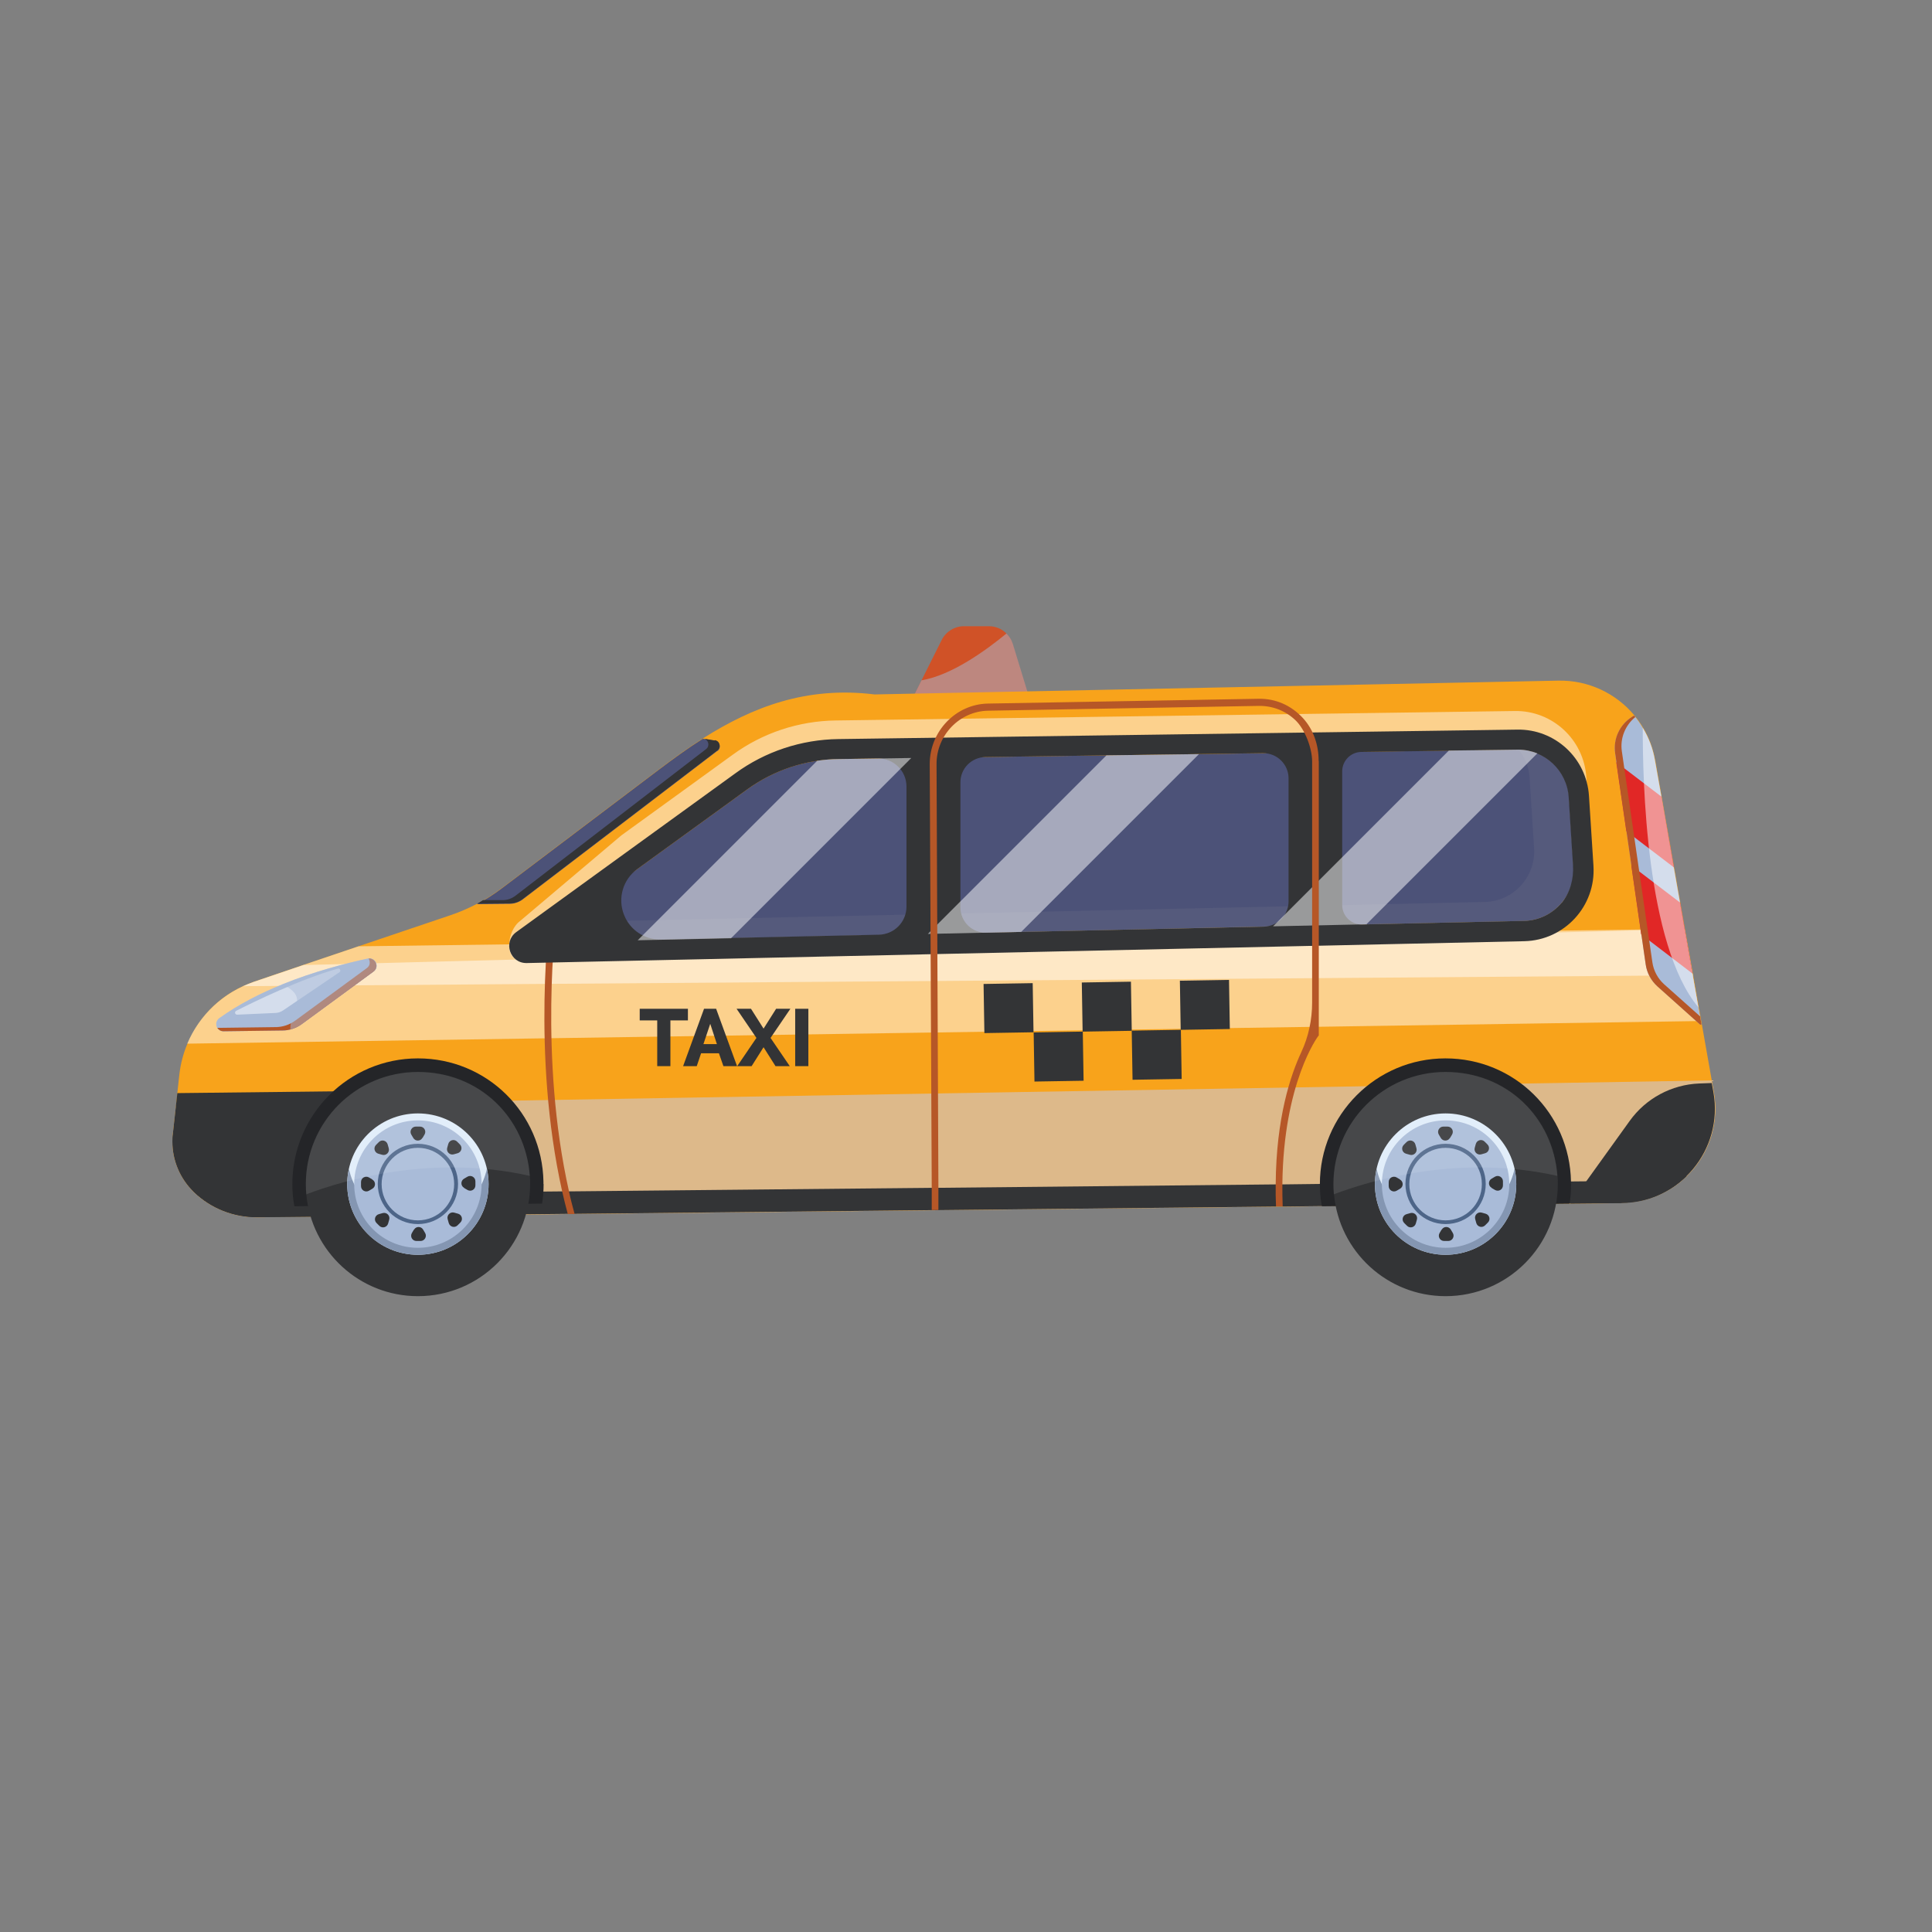 <svg xmlns="http://www.w3.org/2000/svg" viewBox="0 0 124.64 124.64">
  <rect x="0" y="0" width="124.64" height="124.64" fill="#808080" stroke="none"/>
  <defs>
    <style>
      .cls-1 {
        fill: #e12726;
      }

      .cls-2, .cls-3, .cls-4 {
        fill: #fff;
      }

      .cls-5 {
        fill: #ddb98a;
      }

      .cls-6 {
        fill: #333436;
      }

      .cls-7 {
        isolation: isolate;
      }

      .cls-3 {
        opacity: .1;
      }

      .cls-8 {
        fill: #242528;
      }

      .cls-9 {
        fill: #d05227;
      }

      .cls-10 {
        fill: #4c5278;
      }

      .cls-11, .cls-4 {
        opacity: .5;
      }

      .cls-11, .cls-12 {
        mix-blend-mode: multiply;
      }

      .cls-4 {
        mix-blend-mode: overlay;
      }

      .cls-13 {
        fill: #5e617f;
      }

      .cls-14 {
        fill: #025c88;
      }

      .cls-15 {
        fill: #8496b2;
      }

      .cls-16 {
        fill: #4d6588;
      }

      .cls-17 {
        fill: #dfecf9;
      }

      .cls-18 {
        fill: #b65727;
      }

      .cls-19 {
        fill: #f8a31b;
      }

      .cls-20 {
        fill: #a9bbd8;
      }
    </style>
  </defs>
  <g class="cls-7">
    <g id="Layer_2" data-name="Layer 2">
      <g id="Layer_1-2" data-name="Layer 1">
        
        <g>
          <path class="cls-9" d="m66.62,45.73l-7.71-.76.54-1.08,1.3-2.6c.27-.54.83-.89,1.43-.89h1.62c.43,0,.83.17,1.12.46.18.18.33.41.41.67l1.28,4.19Z"/>
          <g class="cls-11">
            <path class="cls-20" d="m66.62,45.73l-7.71-.76.54-1.08c1.95-.33,4.14-1.92,5.48-3.02.18.18.33.41.41.67l1.28,4.19Z"/>
          </g>
          <path class="cls-19" d="m104.62,77.62l-3.32.03-79.8.83-4.9.05c-1.52.01-2.99-.56-4.09-1.62-.89-.86-1.39-2.04-1.39-3.26,0-.16,0-.33.03-.5l.2-1.78.09-.86.13-1.19c.08-.7.26-1.38.53-2.01.69-1.62,1.96-2.96,3.6-3.7.23-.1.46-.2.69-.28l3.21-1.09,3.55-1.2,5.92-2c.59-.2,1.17-.45,1.72-.74.57-.3,1.12-.65,1.63-1.04l10.11-7.64c.93-.7,1.86-1.38,2.83-1.99,3.19-2.02,6.66-3.37,11.06-2.83l44.11-.89c1.95-.04,3.73.83,4.9,2.23.69.82,1.16,1.81,1.36,2.92l1.91,10.86.53,2.98.52,2.95.04.22.64,3.62.03.17.11.6c.65,3.7-2.17,7.1-5.92,7.13Z"/>
          <g class="cls-12">
            <path class="cls-5" d="m104.62,77.62l-3.32.03-79.8.83-4.9.05c-1.52.01-2.99-.56-4.09-1.62-.89-.86-1.39-2.04-1.39-3.26,0-.16,0-.33.03-.5l.2-1.78,99.07-1.67.03.17.11.6c.65,3.7-2.17,7.1-5.92,7.13Z"/>
          </g>
          <path class="cls-4" d="m102.63,54.66l-.29-4.52c-.16-2.43-2.19-4.31-4.62-4.27l-43.8.61c-2.39.03-4.72.8-6.65,2.21l-7.18,5.2-6.53,5.52c-.88.64-1.03,2.57.05,2.55l7.96-1.21,56.6-1.24c2.6-.06,4.62-2.27,4.46-4.85Zm-19.67-5.64v7.93c0,.88-.71,1.61-1.59,1.63l-17.92.39c-.91.02-1.66-.71-1.66-1.63v-8.07c0-.89.71-1.61,1.6-1.63l17.92-.25c.91-.01,1.65.72,1.65,1.63Zm-42.86,8.82l-.02-.04c-.41-1.06-.06-2.26.86-2.93l7.09-5.14c1.72-1.25,3.78-1.93,5.9-1.96l2.54-.04c1.01-.01,1.84.8,1.84,1.81v7.75c0,.99-.79,1.79-1.78,1.81l-14.06.31c-1.05.02-2-.61-2.38-1.59Zm60.5-.83c-.62.75-1.5,1.18-2.46,1.2l-10.44.23c-.7.02-1.28-.55-1.28-1.25v-8.63c0-.68.55-1.24,1.23-1.25l10.12-.14c1.72,0,3.15,1.34,3.26,3.06l.28,4.41c.05.86-.18,1.72-.72,2.39Z"/>
          <path class="cls-4" d="m109.73,65.87l-97.65,1.46c.78-1.85,2.33-3.32,4.29-3.98l3.21-1.09,89.1-2.32,1.04,5.93Z"/>
          <path class="cls-4" d="m109.21,62.92l-93.53.7c.23-.1.46-.2.69-.28l3.21-1.09,3.55-1.2,85.55-1.12.53,2.98Z"/>
          <path class="cls-6" d="m108.83,75.86c-1.08,1.06-2.55,1.74-4.21,1.75l-3.32.03h-.03l-15.98.17-2.53.03h-.43s-21.77.23-21.77.23h-.43s-23.03.24-23.03.24h-.45s-15.13.16-15.13.16l-4.9.05c-1.52.01-2.99-.56-4.09-1.62-.03-.03-.06-.06-.09-.09.6.17,1.23.27,1.87.26l5.15-.05,16.83-.16h.45s23.38-.23,23.38-.23h.43s21.76-.22,21.76-.22h.43s2.42-.03,2.42-.03c0,0,16.21-.16,16.21-.16l2.05-.02,3.49-.03c.68,0,1.32-.12,1.93-.31Z"/>
          <path class="cls-10" d="m100.64,58.35c-.6.66-1.43,1.04-2.33,1.06l-10.16.22-6.02.13-16.25.36-6.02.13-12.7.28-6.02.13-6.56.14,13.62-9.87c1.35-.98,2.89-1.61,4.52-1.85.46-.07.92-.11,1.39-.11l4.68-.07,12.6-.17,5.97-.08,16.12-.23,4.48-.06c.43,0,.85.09,1.23.24,1.13.46,1.95,1.53,2.03,2.81l.29,4.52c.06.89-.25,1.75-.86,2.41Z"/>
          <g class="cls-11">
            <path class="cls-13" d="m101.5,55.94l-.29-4.52c-.11-1.71-1.53-3.05-3.24-3.06.41.51.67,1.13.71,1.83l.29,4.52c.06.9-.25,1.75-.85,2.42-.61.66-1.44,1.04-2.33,1.06l-59.37,1.3-1.83,1.33,63.73-1.4c.9-.02,1.73-.39,2.33-1.06.61-.66.91-1.52.85-2.42Z"/>
          </g>
          <path class="cls-18" d="m37.08,78.32h-.45c-.13-.48-.25-.96-.36-1.45-2-8.93-.79-18-.76-18.06l.2.07h.05s.16.06.16.06h0c-.05.36-1.16,9.27.79,17.93.1.49.23.97.36,1.45Z"/>
          <path class="cls-6" d="m104.62,77.62l-3.32.03,3.84-5.34c1.04-1.45,2.7-2.34,4.48-2.41l.81-.03.11.6c.65,3.7-2.17,7.1-5.92,7.13Z"/>
          <path class="cls-20" d="m109.77,66.09l-.08.02-2.76-2.47c-.42-.37-.69-.87-.76-1.42l-.28-1.94-.64-4.45-.32-2.21-.65-4.45-.08-.57c-.13-.92.29-1.85,1.08-2.35l.14-.09c.21.25.4.52.56.8.39.64.66,1.35.79,2.12l.41,2.31.8,4.57.4,2.27.8,4.58.39,2.19.19,1.09Z"/>
          <path class="cls-6" d="m23.71,70.38l-2.21,8.1-4.9.05c-1.52.01-2.99-.56-4.09-1.62-.89-.86-1.39-2.04-1.39-3.26,0-.16,0-.33.03-.5l.29-2.63,12.28-.14Z"/>
          <path class="cls-20" d="m24.1,62.67l-4.61,3.38c-.23.17-.49.29-.76.36-.16.04-.33.07-.5.07l-3.8.05c-.46,0-.65-.58-.28-.85,1.24-.89,2.66-1.61,4.07-2.18,2.05-.83,4.08-1.35,5.51-1.66.49-.1.78.54.37.83Z"/>
          <g class="cls-12">
            <path class="cls-20" d="m23.87,61.83s-.06.08-.11.11l-4.76,3.5c-.38.28-.84.43-1.31.44l-3.72.05c-.08.28.12.61.46.6l3.8-.05c.45,0,.9-.15,1.26-.42l4.61-3.38c.36-.27.17-.81-.23-.84Z"/>
          </g>
          <path class="cls-18" d="m23.78,61.84c.11.19.11.46-.12.62l-4.61,3.38c-.37.27-.81.42-1.26.42l-3.77.05c.08.13.22.22.4.22l3.8-.05c.45,0,.9-.15,1.26-.42l4.61-3.38c.39-.29.14-.88-.32-.84Z"/>
          <path class="cls-6" d="m102.8,55.86l-.29-4.52c-.16-2.43-2.19-4.31-4.62-4.27l-43.8.61c-2.39.03-4.72.8-6.65,2.21l-7.18,5.2-6.95,5.04c-.88.64-.41,2.02.67,2l7.76-.17,56.6-1.24c2.6-.06,4.62-2.27,4.46-4.85Zm-19.67-5.64v7.93c0,.88-.71,1.61-1.59,1.63l-17.92.39c-.91.02-1.66-.71-1.66-1.63v-8.07c0-.89.71-1.61,1.6-1.63l17.92-.25c.91-.01,1.65.72,1.65,1.63Zm-42.86,8.82l-.02-.04c-.41-1.06-.06-2.26.86-2.93l7.09-5.14c1.72-1.25,3.78-1.93,5.9-1.96l2.54-.04c1.01-.01,1.84.8,1.84,1.81v7.75c0,.99-.79,1.79-1.78,1.81l-14.06.31c-1.05.02-2-.61-2.38-1.59Zm60.5-.83c-.62.75-1.5,1.18-2.46,1.2l-10.44.23c-.7.02-1.28-.55-1.28-1.25v-8.63c0-.68.55-1.24,1.23-1.25l10.12-.14c1.72,0,3.15,1.34,3.26,3.06l.28,4.41c.05.86-.18,1.72-.72,2.39Z"/>
          <polygon class="cls-4" points="77.35 48.65 65.88 60.12 59.86 60.25 71.38 48.73 77.35 48.65"/>
          <path class="cls-4" d="m99.18,48.6l-11.03,11.03-6.02.13,11.34-11.34,4.48-.06c.43,0,.85.09,1.23.24Z"/>
          <path class="cls-4" d="m58.78,48.91l-11.62,11.62-6.02.13,11.58-11.58c.46-.07.92-.11,1.39-.11l4.68-.07Z"/>
          <path class="cls-10" d="m46.28,48.44l-12.55,9.58c-.24.18-.53.28-.83.29l-2.13.02c.57-.3,1.12-.65,1.63-1.04l10.11-7.64c.93-.7,1.86-1.38,2.83-1.99l.78.13c.33.05.43.46.17.66Z"/>
          <path class="cls-6" d="m46.11,47.77l-.78-.13s-.01,0-.02.01h.08c.32.06.42.47.17.67l-12.31,9.47c-.24.18-.52.28-.82.28h-1.27c-.13.08-.25.17-.39.23l2.13-.02c.3,0,.59-.1.83-.29l12.55-9.58c.26-.2.16-.62-.17-.66Z"/>
          <polygon class="cls-1" points="107.99 55.96 104.92 53.62 104.27 49.17 107.18 51.39 107.99 55.96"/>
          <polygon class="cls-1" points="109.19 62.81 105.88 60.28 105.24 55.83 108.39 58.23 109.19 62.81"/>
          <path class="cls-18" d="m107.36,63.5c-.41-.37-.68-.87-.76-1.42l-1.97-13.62c-.12-.84.22-1.67.87-2.2-.03-.03-.05-.07-.08-.1l-.14.09c-.79.5-1.22,1.42-1.08,2.35l1.97,13.62c.08.55.35,1.05.76,1.42l2.76,2.47.08-.02-.09-.52-2.32-2.07Z"/>
          <path class="cls-4" d="m109.58,65c-3.4-4.03-3.61-14.76-3.6-18.05.39.64.66,1.35.79,2.12l.41,2.31.8,4.57.4,2.27.8,4.58.39,2.19Z"/>
          <path class="cls-4" d="m15.22,65.22c1.18-.6,4.13-2.04,6.57-2.73.14-.04.23.15.11.23l-3.63,2.46c-.16.11-.34.17-.52.17l-2.45.11c-.14,0-.19-.18-.07-.24Z"/>
          <g>
            <g>
              <path class="cls-8" d="m101.36,76.38c0,.43-.03.86-.1,1.27l-15.98.17c-.09-.46-.13-.94-.13-1.43,0-4.47,3.63-8.11,8.1-8.11s8.02,3.55,8.1,7.95c0,.05,0,.1,0,.16Z"/>
              <path class="cls-6" d="m100.5,76.38c0,4-3.24,7.24-7.24,7.24-3.77,0-6.87-2.89-7.2-6.58-.02-.22-.03-.44-.03-.66,0-4,3.24-7.23,7.23-7.23s6.95,2.96,7.22,6.71c.02.17.02.35.02.53Z"/>
              <circle class="cls-17" cx="93.26" cy="76.39" r="4.56"/>
              <path class="cls-15" d="m93.26,78.99c-2.18,0-4-1.53-4.45-3.58-.07.32-.11.64-.11.98,0,2.52,2.04,4.56,4.56,4.56s4.56-2.04,4.56-4.56c0-.34-.04-.66-.11-.98-.45,2.05-2.27,3.58-4.45,3.58Z"/>
              <path class="cls-20" d="m97.37,76.39c0,2.27-1.84,4.11-4.11,4.11s-4.11-1.84-4.11-4.11,1.84-4.11,4.11-4.11,4.11,1.84,4.11,4.11Z"/>
              <path class="cls-16" d="m93.26,78.97c-1.43,0-2.59-1.16-2.59-2.59s1.16-2.59,2.59-2.59,2.59,1.16,2.59,2.59-1.16,2.59-2.59,2.59Zm0-4.92c-1.29,0-2.34,1.05-2.34,2.34s1.05,2.34,2.34,2.34,2.34-1.05,2.34-2.34-1.05-2.34-2.34-2.34Z"/>
              <g>
                <path class="cls-6" d="m93.55,73.41l.13-.22c.13-.23-.03-.51-.3-.51h-.26c-.26,0-.43.28-.3.51l.13.22c.13.23.46.23.59,0Z"/>
                <path class="cls-6" d="m91.38,74.08l-.07-.25c-.07-.25-.38-.34-.57-.15l-.18.18c-.19.19-.1.5.15.57l.25.07c.25.07.49-.16.42-.42Z"/>
                <path class="cls-6" d="m90.32,76.09l-.22-.13c-.23-.13-.51.03-.51.3v.26c0,.26.28.43.51.3l.22-.13c.23-.13.23-.46,0-.59Z"/>
                <path class="cls-6" d="m90.99,78.26l-.25.07c-.25.07-.34.38-.15.57l.18.18c.19.19.5.1.57-.15l.07-.25c.07-.25-.16-.49-.42-.42Z"/>
                <path class="cls-6" d="m93,79.33l-.13.22c-.13.23.03.51.3.51h.26c.26,0,.43-.28.3-.51l-.13-.22c-.13-.23-.46-.23-.59,0Z"/>
                <path class="cls-6" d="m95.17,78.65l.07.25c.07.25.38.34.57.15l.18-.18c.19-.19.1-.5-.15-.57l-.25-.07c-.25-.07-.49.16-.42.42Z"/>
                <path class="cls-6" d="m96.23,76.64l.22.13c.23.13.51-.03.51-.3v-.26c0-.26-.28-.43-.51-.3l-.22.13c-.23.13-.23.46,0,.59Z"/>
                <path class="cls-6" d="m95.56,74.47l.25-.07c.25-.07.34-.38.15-.57l-.18-.18c-.19-.19-.5-.1-.57.15l-.07.25c-.07.25.16.49.42.42Z"/>
              </g>
            </g>
            <path class="cls-3" d="m100.47,75.86c-6.33-1.42-12.03.28-14.42,1.19-.02-.22-.03-.44-.03-.66,0-4,3.24-7.23,7.23-7.23s6.95,2.96,7.22,6.71Z"/>
          </g>
          <g>
            <g>
              <path class="cls-8" d="m35.07,76.38c0,.43-.03.86-.1,1.27l-15.98.17c-.09-.46-.13-.94-.13-1.43,0-4.47,3.63-8.11,8.1-8.11s8.02,3.55,8.1,7.95c0,.05,0,.1,0,.16Z"/>
              <path class="cls-6" d="m34.2,76.38c0,4-3.24,7.24-7.24,7.24-3.77,0-6.87-2.89-7.2-6.58-.02-.22-.03-.44-.03-.66,0-4,3.24-7.23,7.23-7.23s6.95,2.96,7.22,6.71c.02.17.02.35.02.53Z"/>
              <circle class="cls-17" cx="26.96" cy="76.39" r="4.56"/>
              <path class="cls-15" d="m26.96,78.99c-2.18,0-4-1.53-4.45-3.58-.07.32-.11.64-.11.98,0,2.52,2.04,4.56,4.56,4.56s4.56-2.04,4.56-4.56c0-.34-.04-.66-.11-.98-.45,2.05-2.27,3.58-4.45,3.58Z"/>
              <path class="cls-20" d="m31.07,76.39c0,2.27-1.84,4.11-4.11,4.11s-4.11-1.84-4.11-4.11,1.84-4.11,4.11-4.11,4.11,1.84,4.11,4.11Z"/>
              <path class="cls-16" d="m26.96,78.97c-1.43,0-2.59-1.16-2.59-2.59s1.16-2.59,2.59-2.59,2.59,1.16,2.59,2.59-1.16,2.59-2.59,2.59Zm0-4.92c-1.29,0-2.34,1.05-2.34,2.34s1.05,2.34,2.34,2.34,2.34-1.05,2.34-2.34-1.05-2.34-2.34-2.34Z"/>
              <g>
                <path class="cls-6" d="m27.26,73.41l.13-.22c.13-.23-.03-.51-.3-.51h-.26c-.26,0-.43.28-.3.51l.13.22c.13.23.46.23.59,0Z"/>
                <path class="cls-6" d="m25.08,74.08l-.07-.25c-.07-.25-.38-.34-.57-.15l-.18.18c-.19.19-.1.5.15.57l.25.07c.25.07.49-.16.42-.42Z"/>
                <path class="cls-6" d="m24.02,76.09l-.22-.13c-.23-.13-.51.03-.51.3v.26c0,.26.28.43.51.3l.22-.13c.23-.13.23-.46,0-.59Z"/>
                <path class="cls-6" d="m24.69,78.26l-.25.07c-.25.07-.34.38-.15.57l.18.18c.19.19.5.1.57-.15l.07-.25c.07-.25-.16-.49-.42-.42Z"/>
                <path class="cls-6" d="m26.7,79.33l-.13.22c-.13.23.03.51.3.51h.26c.26,0,.43-.28.3-.51l-.13-.22c-.13-.23-.46-.23-.59,0Z"/>
                <path class="cls-6" d="m28.88,78.65l.07.25c.07.25.38.34.57.15l.18-.18c.19-.19.1-.5-.15-.57l-.25-.07c-.25-.07-.49.16-.42.42Z"/>
                <path class="cls-6" d="m29.94,76.64l.22.13c.23.13.51-.03.51-.3v-.26c0-.26-.28-.43-.51-.3l-.22.13c-.23.13-.23.46,0,.59Z"/>
                <path class="cls-6" d="m29.27,74.47l.25-.07c.25-.07.34-.38.15-.57l-.18-.18c-.19-.19-.5-.1-.57.15l-.07.25c-.07.25.16.49.42.42Z"/>
              </g>
            </g>
            <path class="cls-3" d="m34.18,75.86c-6.33-1.42-12.03.28-14.42,1.19-.02-.22-.03-.44-.03-.66,0-4,3.24-7.23,7.23-7.23s6.95,2.96,7.22,6.71Z"/>
          </g>
          <g class="cls-11">
            <path class="cls-20" d="m24.1,62.67l-4.61,3.38c-.23.17-.49.29-.76.36-.03-1.26,1.29-2.04-.51-2.91,2.05-.83,4.08-1.35,5.51-1.66.49-.1.78.54.37.83Z"/>
          </g>
          <g>
            <rect class="cls-6" x="63.48" y="63.46" width="3.17" height="3.17" transform="translate(-1.07 1.08) rotate(-.95)"/>
            <rect class="cls-6" x="69.81" y="63.36" width="3.17" height="3.17" transform="translate(-1.06 1.19) rotate(-.95)"/>
            <rect class="cls-6" x="66.7" y="66.58" width="3.17" height="3.17" transform="translate(-1.11 1.14) rotate(-.95)"/>
            <rect class="cls-6" x="73.03" y="66.47" width="3.17" height="3.17" transform="translate(-1.11 1.24) rotate(-.95)"/>
            <rect class="cls-6" x="76.14" y="63.25" width="3.17" height="3.17" transform="translate(-1.06 1.29) rotate(-.95)"/>
          </g>
          <path class="cls-18" d="m85.08,49.1v17.7l-.05.06s-2.23,2.97-2.3,9.54c0,.46,0,.94.02,1.43h-.43c-.02-.49-.03-.97-.02-1.43.03-4.29.96-7.04,1.65-8.52.47-1,.7-2.1.7-3.21v-15.55c0-.86-.47-2.09-1.09-2.67-.64-.6-1.45-.92-2.35-.91l-17.46.31c-1.84.03-3.34,1.58-3.33,3.45l.12,27.31v1.45s-.43,0-.43,0v-1.45s-.13-27.32-.13-27.32c0-2.11,1.68-3.86,3.75-3.9l17.46-.31c1.11-.02,2.12.43,2.87,1.25.68.74,1.01,1.74,1.01,2.74Z"/>
          <g>
            <path class="cls-6" d="m44.38,65.83h-1.13v2.95h-.85v-2.95h-1.13v-.75h3.11v.75Z"/>
            <path class="cls-6" d="m45.43,65.08h.77l1.35,3.7h-.88l-.29-.83h-1.15l-.28.83h-.88l1.35-3.7Zm.82,2.28l-.43-1.31-.44,1.31h.88Z"/>
            <path class="cls-6" d="m48.45,65.08l.81,1.28.81-1.28h.92l-1.28,1.88,1.24,1.82h-.92l-.77-1.22-.77,1.22h-.93l1.24-1.82-1.28-1.88h.93Z"/>
            <path class="cls-6" d="m51.3,68.78v-3.7h.85v3.7h-.85Z"/>
          </g>
        </g>
      </g>
    </g>
  </g>
</svg>